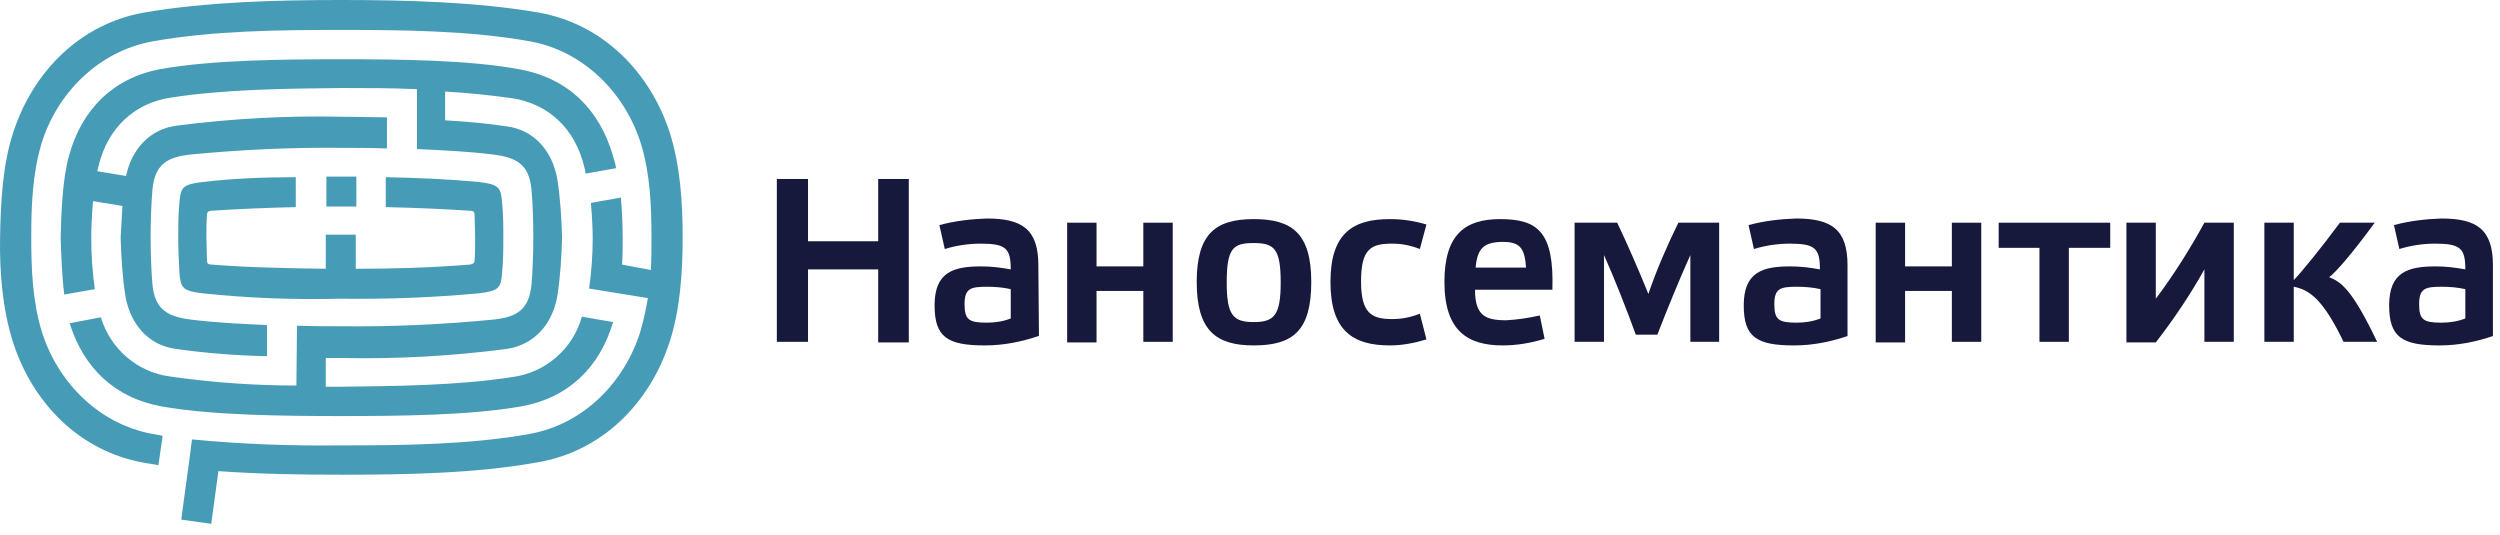 <svg width="173" height="37" viewBox="0 0 173 37" fill="none" xmlns="http://www.w3.org/2000/svg">
<path d="M12.333 16.446C12.333 15.659 12.333 14.83 12.416 14.043C12.499 12.966 12.623 12.759 14.034 12.593C16.151 12.345 18.31 12.262 20.468 12.262V14.333C18.517 14.375 16.566 14.457 14.657 14.582C14.408 14.582 14.325 14.706 14.325 14.83C14.284 15.245 14.284 15.866 14.284 16.446C14.284 17.026 14.325 17.647 14.325 18.061C14.325 18.227 14.408 18.31 14.657 18.31C17.231 18.517 19.887 18.559 22.544 18.6V16.239H24.619V18.6C27.275 18.6 29.932 18.517 32.505 18.31C32.754 18.269 32.837 18.186 32.837 18.061C32.879 17.647 32.879 17.026 32.879 16.446C32.879 15.866 32.837 15.245 32.837 14.83C32.837 14.665 32.754 14.582 32.505 14.582C30.596 14.457 28.645 14.375 26.694 14.333V12.262C28.811 12.303 30.887 12.386 33.128 12.593C34.539 12.759 34.664 12.966 34.747 14.043C34.83 14.83 34.83 15.659 34.83 16.446C34.83 17.233 34.83 18.061 34.747 18.849C34.664 19.926 34.539 20.133 33.128 20.299C29.973 20.588 26.777 20.713 23.581 20.671C20.385 20.754 17.189 20.63 14.034 20.299C12.623 20.133 12.499 19.926 12.416 18.849C12.374 18.02 12.333 17.233 12.333 16.446ZM20.51 26.678C17.604 26.678 14.699 26.471 11.793 26.057C9.51 25.767 7.642 24.151 6.978 21.956L4.82 22.37C5.775 25.435 7.933 27.548 11.212 28.128C14.74 28.749 19.68 28.791 23.623 28.791C27.566 28.791 32.505 28.749 36.033 28.128C39.354 27.548 41.512 25.394 42.425 22.287L40.267 21.914C39.645 24.151 37.735 25.808 35.411 26.098C31.675 26.678 27.358 26.72 23.581 26.761H22.544V24.773H23.581C27.4 24.855 31.218 24.648 35.037 24.151C37.029 23.861 38.233 22.37 38.565 20.506C38.773 19.18 38.856 17.813 38.897 16.446C38.856 15.079 38.773 13.712 38.565 12.386C38.233 10.522 37.029 8.989 35.037 8.741C33.667 8.534 32.256 8.409 30.803 8.327V6.338C32.381 6.421 33.916 6.587 35.411 6.794C37.943 7.167 39.81 8.906 40.433 11.558C40.475 11.723 40.516 11.848 40.516 12.013L42.633 11.641C42.592 11.351 42.508 11.102 42.425 10.812C41.512 7.622 39.354 5.427 35.992 4.805C32.505 4.143 27.607 4.101 23.623 4.101C19.638 4.101 14.74 4.143 11.212 4.764C7.85 5.344 5.65 7.581 4.778 10.771C4.322 12.386 4.239 14.706 4.197 16.446C4.239 17.606 4.28 19.056 4.446 20.381L6.563 20.009C6.397 18.849 6.314 17.647 6.314 16.446C6.314 15.783 6.356 14.872 6.439 13.919L8.473 14.25C8.431 14.955 8.389 15.7 8.348 16.446C8.389 17.813 8.473 19.18 8.68 20.506C9.012 22.37 10.216 23.902 12.208 24.151C14.284 24.441 16.359 24.607 18.476 24.648V22.494C16.691 22.411 14.906 22.328 13.246 22.121C11.586 21.914 10.714 21.417 10.548 19.677C10.465 18.724 10.423 17.44 10.423 16.404C10.423 15.369 10.465 14.085 10.548 13.132C10.714 11.351 11.586 10.854 13.246 10.688C16.691 10.356 20.178 10.191 23.664 10.232C24.66 10.232 25.698 10.232 26.777 10.274V8.119C25.74 8.119 24.702 8.078 23.664 8.078C19.846 7.995 16.027 8.202 12.208 8.699C10.299 8.948 9.095 10.398 8.722 12.179L6.729 11.848C6.771 11.723 6.771 11.641 6.812 11.516C7.435 8.865 9.303 7.125 11.835 6.752C15.57 6.172 19.887 6.131 23.664 6.09C25.325 6.09 27.068 6.09 28.853 6.172V10.315C30.637 10.398 32.422 10.481 34.083 10.688C35.743 10.895 36.614 11.351 36.781 13.132C36.864 14.085 36.905 15.369 36.905 16.404C36.905 17.44 36.864 18.724 36.781 19.677C36.614 21.458 35.743 21.956 34.083 22.121C30.637 22.453 27.151 22.618 23.664 22.577C22.668 22.577 21.63 22.577 20.551 22.535L20.51 26.678ZM44.833 20.63C44.708 21.376 44.542 22.121 44.335 22.867C43.256 26.43 40.392 29.371 36.614 30.034C32.464 30.779 27.815 30.821 23.581 30.821C20.136 30.862 16.691 30.738 13.287 30.406L13.121 31.691L12.54 35.957L14.616 36.247L15.114 32.602C17.978 32.809 20.883 32.85 23.623 32.85C28.064 32.85 32.962 32.768 37.279 31.98C41.72 31.193 44.957 27.879 46.327 23.695C47.074 21.417 47.24 18.807 47.24 16.404C47.24 14.002 47.074 11.433 46.327 9.114C44.957 4.971 41.72 1.657 37.279 0.87C32.962 0.124 28.023 0 23.623 0C19.223 0 14.284 0.124 9.967 0.87C5.526 1.657 2.288 4.971 0.918 9.155C0.171 11.433 0.047 14.043 0.005 16.446C-0.036 18.849 0.171 21.417 0.918 23.737C2.288 27.921 5.526 31.235 9.967 32.022C10.299 32.063 10.631 32.146 10.963 32.188L11.254 30.158L10.589 30.034C6.854 29.371 3.948 26.43 2.869 22.867C2.246 20.796 2.163 18.6 2.163 16.404C2.163 14.209 2.246 12.055 2.869 9.942C3.948 6.421 6.854 3.521 10.589 2.858C14.74 2.113 19.389 2.071 23.623 2.071C27.856 2.071 32.505 2.113 36.656 2.858C40.392 3.521 43.297 6.462 44.376 10.025C44.999 12.096 45.082 14.292 45.082 16.487C45.082 17.233 45.082 17.937 45.04 18.683L43.048 18.31C43.09 17.647 43.09 17.026 43.09 16.487C43.09 15.659 43.048 14.623 42.965 13.67L40.89 14.043C40.973 14.996 41.014 15.866 41.014 16.487C41.014 17.647 40.931 18.807 40.765 19.967L44.833 20.63ZM22.585 12.22H24.66V14.292H22.585V12.22Z" fill="#469CB7"/>
<path d="M55.915 23.654H53.757V12.386H55.915V16.695H60.772V12.386H62.888V23.695H60.772V18.642H55.915V23.654Z" fill="#16193B"/>
<path d="M71.895 23.24C70.691 23.654 69.446 23.903 68.159 23.903C65.544 23.903 64.673 23.323 64.673 21.127C64.673 18.807 66.001 18.434 67.91 18.434C68.575 18.434 69.28 18.517 69.944 18.642C69.944 17.192 69.612 16.86 67.869 16.86C67.039 16.86 66.167 16.985 65.379 17.233L65.005 15.576C66.084 15.286 67.163 15.162 68.284 15.12C70.733 15.12 71.854 15.866 71.854 18.352L71.895 23.24ZM69.944 20.009C69.405 19.884 68.824 19.843 68.284 19.843C67.163 19.843 66.748 19.967 66.748 21.044C66.748 22.121 67.039 22.328 68.284 22.328C68.865 22.328 69.405 22.246 69.944 22.038V20.009Z" fill="#16193B"/>
<path d="M75.88 20.174V23.695H73.847V15.41H75.88V18.434H79.118V15.41H81.152V23.654H79.118V20.133H75.88V20.174Z" fill="#16193B"/>
<path d="M82.812 19.512C82.812 16.156 84.141 15.162 86.756 15.162C89.371 15.162 90.74 16.115 90.74 19.512C90.74 22.908 89.454 23.903 86.756 23.903C84.141 23.903 82.812 22.867 82.812 19.512ZM84.888 19.553C84.888 21.831 85.344 22.287 86.756 22.287C88.167 22.287 88.624 21.831 88.624 19.553C88.624 17.192 88.167 16.819 86.756 16.819C85.344 16.819 84.888 17.15 84.888 19.553Z" fill="#16193B"/>
<path d="M98.71 23.488C97.879 23.737 97.049 23.903 96.178 23.903C93.646 23.903 92.068 22.908 92.068 19.512C92.068 16.115 93.646 15.162 96.178 15.162C97.049 15.162 97.879 15.286 98.71 15.535L98.253 17.233C97.63 16.985 97.008 16.86 96.344 16.86C94.891 16.86 94.185 17.192 94.185 19.47C94.185 21.666 94.891 22.08 96.344 22.08C97.008 22.08 97.63 21.956 98.253 21.707L98.71 23.488Z" fill="#16193B"/>
<path d="M106.886 23.447C105.931 23.737 104.976 23.903 103.98 23.903C101.573 23.903 99.954 22.908 99.954 19.512C99.954 16.198 101.407 15.162 103.814 15.162C106.429 15.162 107.55 16.073 107.425 20.05H102.071C102.071 21.831 102.777 22.163 104.229 22.163C105.018 22.121 105.807 21.997 106.554 21.831L106.886 23.447ZM102.112 18.517H105.599C105.516 17.067 105.101 16.736 103.939 16.736C102.694 16.777 102.237 17.15 102.112 18.517Z" fill="#16193B"/>
<path d="M116.143 15.41H118.965V23.654H116.973V17.647C116.226 19.304 115.313 21.541 114.69 23.157H113.196C112.615 21.541 111.701 19.221 110.996 17.647V23.654H108.962V15.41H111.909C112.656 16.984 113.362 18.6 114.067 20.34C114.648 18.641 115.354 17.026 116.143 15.41Z" fill="#16193B"/>
<path d="M127.889 23.24C126.686 23.654 125.44 23.903 124.154 23.903C121.539 23.903 120.667 23.323 120.667 21.127C120.667 18.807 121.995 18.434 123.905 18.434C124.569 18.434 125.274 18.517 125.938 18.642C125.938 17.192 125.606 16.86 123.863 16.86C123.033 16.86 122.161 16.985 121.373 17.233L120.999 15.576C122.078 15.286 123.157 15.162 124.278 15.12C126.727 15.12 127.848 15.866 127.848 18.352V23.24H127.889ZM125.98 20.009C125.44 19.884 124.859 19.843 124.32 19.843C123.199 19.843 122.784 19.967 122.784 21.044C122.784 22.121 123.074 22.328 124.32 22.328C124.901 22.328 125.44 22.246 125.98 22.038V20.009Z" fill="#16193B"/>
<path d="M131.832 20.174V23.695H129.798V15.41H131.832V18.434H135.069V15.41H137.103V23.654H135.069V20.133H131.832V20.174Z" fill="#16193B"/>
<path d="M143.164 23.654H141.13V17.15H138.308V15.41H146.028V17.15H143.164V23.654Z" fill="#16193B"/>
<path d="M152.544 18.641C151.548 20.423 150.428 22.08 149.182 23.695H147.148V15.41H149.182V20.671C150.428 19.014 151.548 17.233 152.544 15.41H154.578V23.654H152.544V18.641Z" fill="#16193B"/>
<path d="M162.173 23.654C160.762 20.713 159.807 20.05 158.728 19.843V23.654H156.694V15.41H158.728V19.387C159.392 18.683 160.596 17.192 161.924 15.41H164.332C162.754 17.564 161.634 18.849 161.177 19.18C162.007 19.511 162.754 20.008 164.498 23.654H162.173Z" fill="#16193B"/>
<path d="M172.551 23.24C171.348 23.654 170.102 23.903 168.816 23.903C166.201 23.903 165.329 23.323 165.329 21.127C165.329 18.807 166.657 18.434 168.567 18.434C169.231 18.434 169.936 18.517 170.601 18.642C170.601 17.192 170.268 16.86 168.525 16.86C167.695 16.86 166.823 16.985 166.035 17.233L165.661 15.576C166.74 15.286 167.82 15.162 168.94 15.12C171.389 15.12 172.51 15.866 172.51 18.352V23.24H172.551ZM170.601 20.009C170.061 19.884 169.48 19.843 168.94 19.843C167.82 19.843 167.404 19.967 167.404 21.044C167.404 22.121 167.695 22.328 168.94 22.328C169.521 22.328 170.061 22.246 170.601 22.038V20.009Z" fill="#16193B"/>
</svg>
